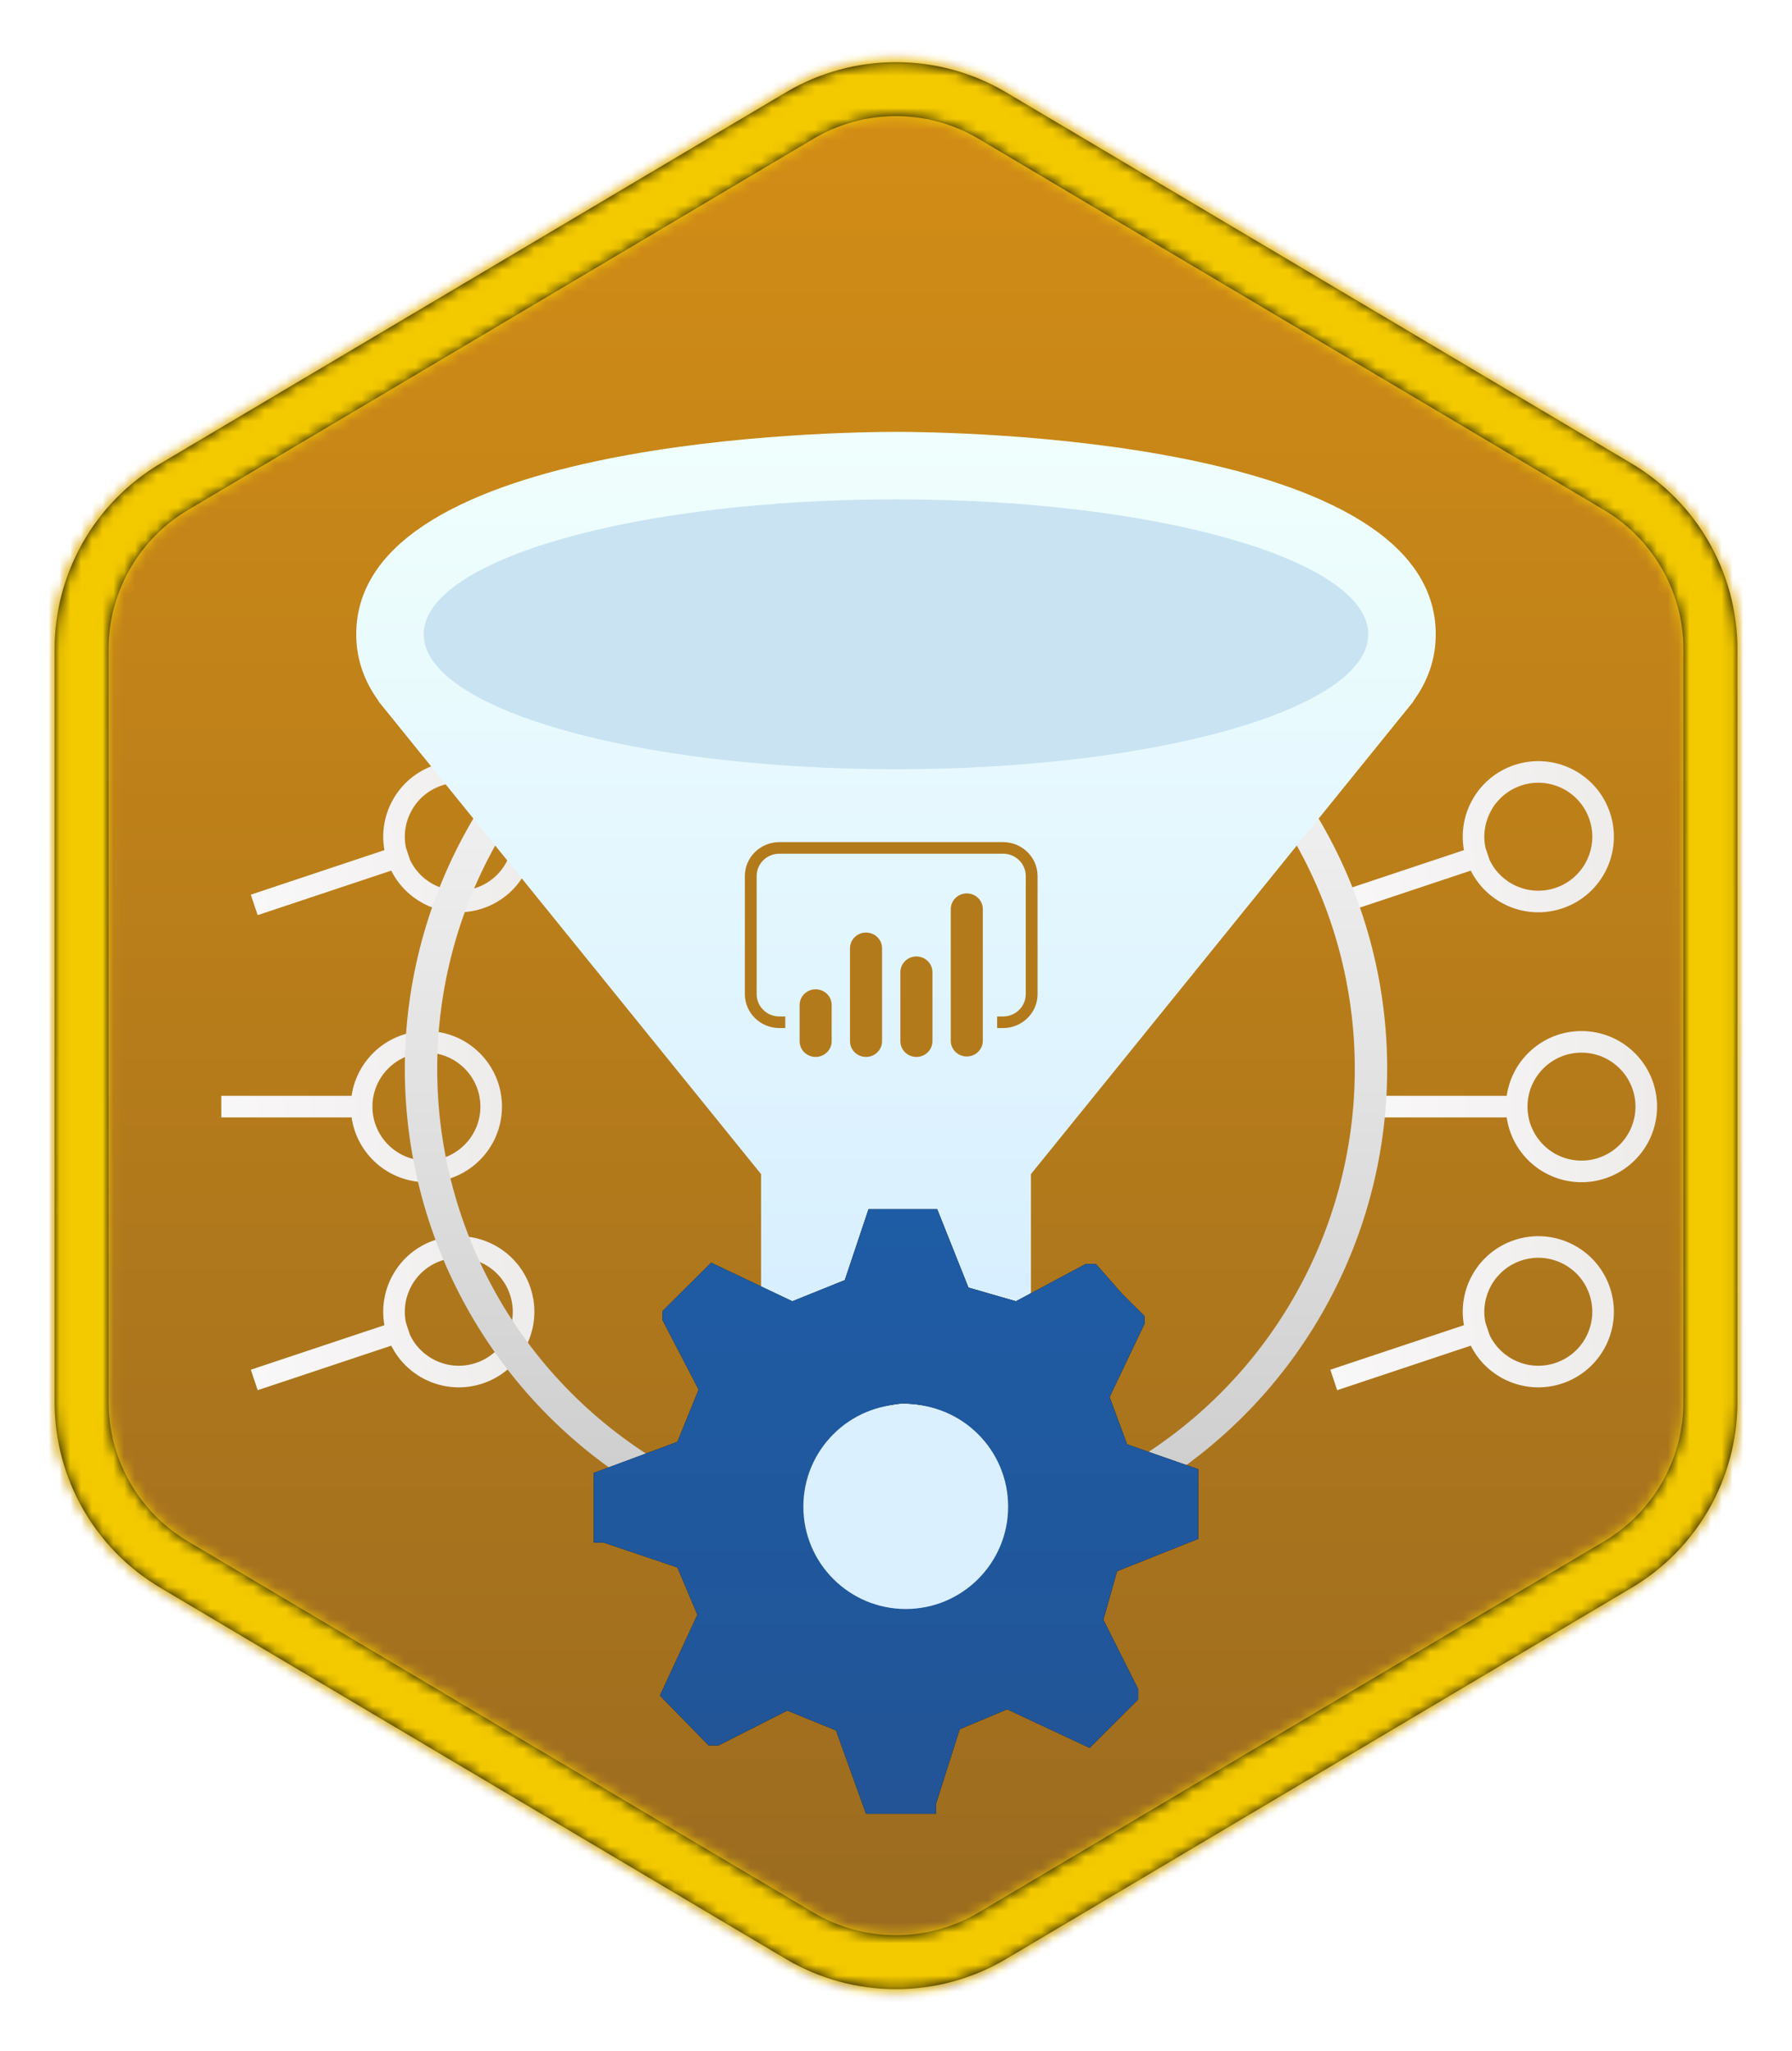 <?xml version="1.0" encoding="UTF-8"?>
<svg width="166px" height="190px" viewBox="0 0 166 190" version="1.1" xmlns="http://www.w3.org/2000/svg" xmlns:xlink="http://www.w3.org/1999/xlink">
    <!-- Generator: Sketch 63.1 (92452) - https://sketch.com -->
    <title>Data preparation in Power BI/Data-preparation-in-Power-BI</title>
    <desc>Created with Sketch.</desc>
    <defs>
        <path d="M100.206,6.556 L158.148,40.938 C164.22,44.541 167.942,51.078 167.942,58.138 L167.942,127.862 C167.942,134.922 164.22,141.459 158.148,145.062 L100.206,179.444 C93.914,183.177 86.086,183.177 79.794,179.444 L21.852,145.062 C15.78,141.459 12.058,134.922 12.058,127.862 L12.058,58.138 C12.058,51.078 15.78,44.541 21.852,40.938 L79.794,6.556 C86.086,2.823 93.914,2.823 100.206,6.556 Z" id="path-1"></path>
        <linearGradient x1="50%" y1="0%" x2="50%" y2="100%" id="linearGradient-3">
            <stop stop-color="#D48E15" offset="0%"></stop>
            <stop stop-color="#996A20" offset="100%"></stop>
        </linearGradient>
        <path d="M88.206,3.056 L146.148,37.438 C152.22,41.041 155.942,47.578 155.942,54.638 L155.942,124.362 C155.942,131.422 152.22,137.959 146.148,141.562 L88.206,175.944 C81.914,179.677 74.086,179.677 67.794,175.944 L9.852,141.562 C3.78,137.959 0.058,131.422 0.058,124.362 L0.058,54.638 C0.058,47.578 3.78,41.041 9.852,37.438 L67.794,3.056 C74.086,-0.677 81.914,-0.677 88.206,3.056 Z M85.655,7.356 C81.043,4.62 75.331,4.557 70.669,7.17 L70.345,7.356 L12.403,41.738 C7.951,44.38 5.183,49.126 5.062,54.286 L5.058,54.638 L5.058,124.362 C5.058,129.539 7.727,134.341 12.102,137.078 L12.403,137.262 L70.345,171.644 C74.957,174.38 80.669,174.443 85.331,171.83 L85.655,171.644 L143.597,137.262 C148.049,134.62 150.817,129.874 150.938,124.714 L150.942,124.362 L150.942,54.638 C150.942,49.461 148.273,44.659 143.898,41.922 L143.597,41.738 L85.655,7.356 Z" id="path-4"></path>
        <linearGradient x1="-58.162%" y1="56.787%" x2="178.577%" y2="41.864%" id="linearGradient-6">
            <stop stop-color="#FFFFFF" offset="0%"></stop>
            <stop stop-color="#E6E1E1" offset="100%"></stop>
        </linearGradient>
        <linearGradient x1="-58.162%" y1="50.154%" x2="178.577%" y2="49.815%" id="linearGradient-7">
            <stop stop-color="#FFFFFF" offset="0%"></stop>
            <stop stop-color="#E6E1E1" offset="100%"></stop>
        </linearGradient>
        <linearGradient x1="50%" y1="-9.939%" x2="50%" y2="100%" id="linearGradient-8">
            <stop stop-color="#FFFFFF" offset="0%"></stop>
            <stop stop-color="#CBCBCB" offset="100%"></stop>
        </linearGradient>
        <filter x="-12.0%" y="-12.0%" width="124.0%" height="124.0%" filterUnits="objectBoundingBox" id="filter-9">
            <feOffset dx="0" dy="2" in="SourceAlpha" result="shadowOffsetOuter1"></feOffset>
            <feGaussianBlur stdDeviation="2" in="shadowOffsetOuter1" result="shadowBlurOuter1"></feGaussianBlur>
            <feColorMatrix values="0 0 0 0 0   0 0 0 0 0   0 0 0 0 0  0 0 0 0.1 0" type="matrix" in="shadowBlurOuter1" result="shadowMatrixOuter1"></feColorMatrix>
            <feMerge>
                <feMergeNode in="shadowMatrixOuter1"></feMergeNode>
                <feMergeNode in="SourceGraphic"></feMergeNode>
            </feMerge>
        </filter>
        <linearGradient x1="50%" y1="100%" x2="50%" y2="0%" id="linearGradient-10">
            <stop stop-color="#D2EBFF" offset="0%"></stop>
            <stop stop-color="#F0FFFD" offset="100%"></stop>
        </linearGradient>
        <filter x="-21.4%" y="-21.4%" width="142.9%" height="142.9%" filterUnits="objectBoundingBox" id="filter-11">
            <feOffset dx="0" dy="2" in="SourceAlpha" result="shadowOffsetOuter1"></feOffset>
            <feGaussianBlur stdDeviation="2" in="shadowOffsetOuter1" result="shadowBlurOuter1"></feGaussianBlur>
            <feColorMatrix values="0 0 0 0 0   0 0 0 0 0   0 0 0 0 0  0 0 0 0.1 0" type="matrix" in="shadowBlurOuter1" result="shadowMatrixOuter1"></feColorMatrix>
            <feMerge>
                <feMergeNode in="shadowMatrixOuter1"></feMergeNode>
                <feMergeNode in="SourceGraphic"></feMergeNode>
            </feMerge>
        </filter>
        <linearGradient x1="50%" y1="0%" x2="50%" y2="100%" id="linearGradient-12">
            <stop stop-color="#1E5CA5" offset="0%"></stop>
            <stop stop-color="#225496" offset="100%"></stop>
        </linearGradient>
        <path d="M56,30.535 L56,24.082 L49.405,21.778 L47.785,17.399 L51.025,10.601 L51.025,9.909 L48.942,7.835 L46.512,5.07 L45.587,5.07 L39.107,8.527 L34.711,7.259 L31.818,0 L25.455,0 L23.256,6.568 L18.397,8.527 L10.876,4.955 L6.364,9.449 L6.364,10.255 L9.719,16.708 L7.752,21.547 L0,24.428 L0,30.881 L0.926,30.881 L7.752,33.185 L9.603,37.564 L6.132,45.053 L10.645,49.663 L11.57,49.663 L17.934,46.436 L22.446,48.28 L25.223,56 L31.702,56 L31.702,55.078 L33.901,48.165 L38.298,46.321 L45.934,49.893 L50.446,45.399 L50.446,44.477 L47.207,38.025 L48.479,33.531 L56,30.535 Z M28.464,35.999 C23.643,35.482 20,31.608 20,27 C20,22.392 23.643,18.518 28.464,18.001 C30.982,17.97 33.408,18.899 35.199,20.579 C36.991,22.259 37.999,24.551 37.999,26.943 L37.999,26.943 C38.032,29.354 37.038,31.676 35.243,33.381 C33.447,35.086 31.003,36.03 28.464,35.999 Z" id="path-13"></path>
        <filter x="0.0%" y="0.0%" width="100.0%" height="100.0%" filterUnits="objectBoundingBox" id="filter-14">
            <feOffset dx="0" dy="0" in="SourceAlpha" result="shadowOffsetOuter1"></feOffset>
            <feColorMatrix values="0 0 0 0 0   0 0 0 0 0   0 0 0 0 0  0 0 0 0.1 0" type="matrix" in="shadowOffsetOuter1"></feColorMatrix>
        </filter>
    </defs>
    <g id="Badges" stroke="none" stroke-width="1" fill="none" fill-rule="evenodd">
        <g id="Data-preparation-in-Power-BI" transform="translate(-127, -35)">
            <g id="Data-preparation-in-Power-BI/Data-preparation-in-Power-BI" transform="translate(148, 73)">
                <g id="Trophy-Plates/Hex" transform="translate(12, 7)">
                    <g id="BG" transform="translate(-40, -43)">
                        <mask id="mask-2" fill="white">
                            <use xlink:href="#path-1"></use>
                        </mask>
                        <path stroke="#FFFFFF" stroke-width="5" d="M101.482,4.406 C97.943,2.306 93.971,1.256 90,1.256 C86.029,1.256 82.057,2.306 78.518,4.406 L20.576,38.788 C13.745,42.842 9.558,50.196 9.558,58.138 L9.558,127.862 C9.558,135.804 13.745,143.158 20.576,147.212 L78.518,181.594 C82.057,183.694 86.029,184.744 90,184.744 C93.971,184.744 97.943,183.694 101.482,181.594 L159.424,147.212 C166.255,143.158 170.442,135.804 170.442,127.862 L170.442,58.138 C170.442,50.196 166.255,42.842 159.424,38.788 L101.482,4.406 Z"></path>
                        <g id="Colors/Power-BI/BG-Gradient-2" mask="url(#mask-2)" fill="url(#linearGradient-3)">
                            <g transform="translate(0, 0.5)" id="Rectangle">
                                <rect x="0" y="0" width="180" height="185"></rect>
                            </g>
                        </g>
                    </g>
                    <g id="Border" transform="translate(-28, -39.5)">
                        <mask id="mask-5" fill="white">
                            <use xlink:href="#path-4"></use>
                        </mask>
                        <use fill="#000000" fill-rule="nonzero" xlink:href="#path-4"></use>
                        <g id="Colors/Power-BI/Border" mask="url(#mask-5)" fill="#F3C900">
                            <g transform="translate(-12, -3)" id="Rectangle">
                                <rect x="0" y="0" width="180" height="185"></rect>
                            </g>
                        </g>
                    </g>
                </g>
                <path id="Line" d="M119.286,32.859 C122.954,31.637 126.918,33.619 128.141,37.286 C129.363,40.954 127.381,44.918 123.714,46.141 C120.368,47.256 116.776,45.705 115.243,42.64 L103.816,46.449 L102.868,46.765 L102.235,44.868 L114.61,40.743 C113.998,37.371 115.941,33.974 119.286,32.859 Z M119.919,34.757 C117.491,35.566 116.098,38.056 116.601,40.502 L116.979,41.638 C118.044,43.896 120.654,45.053 123.081,44.243 C125.701,43.37 127.117,40.539 126.243,37.919 C125.37,35.299 122.539,33.883 119.919,34.757 Z" fill="url(#linearGradient-6)" fill-rule="nonzero"></path>
                <path id="Line" d="M119.286,76.859 C122.954,75.637 126.918,77.619 128.141,81.286 C129.363,84.954 127.381,88.918 123.714,90.141 C120.368,91.256 116.776,89.705 115.243,86.64 L103.816,90.449 L102.868,90.765 L102.235,88.868 L114.61,84.743 C113.998,81.371 115.941,77.974 119.286,76.859 Z M119.919,78.757 C117.491,79.566 116.098,82.056 116.601,84.502 L116.979,85.638 C118.044,87.896 120.654,89.053 123.081,88.243 C125.701,87.37 127.117,84.539 126.243,81.919 C125.37,79.299 122.539,77.883 119.919,78.757 Z" fill="url(#linearGradient-6)" fill-rule="nonzero"></path>
                <path id="Line" d="M19.286,32.859 C22.954,31.637 26.918,33.619 28.141,37.286 C29.363,40.954 27.381,44.918 23.714,46.141 C20.368,47.256 16.776,45.705 15.243,42.64 L3.816,46.449 L2.868,46.765 L2.235,44.868 L14.61,40.743 C13.998,37.371 15.941,33.974 19.286,32.859 Z M19.919,34.757 C17.491,35.566 16.098,38.056 16.601,40.502 L16.979,41.638 C18.044,43.896 20.654,45.053 23.081,44.243 C25.701,43.37 27.117,40.539 26.243,37.919 C25.37,35.299 22.539,33.883 19.919,34.757 Z" fill="url(#linearGradient-6)" fill-rule="nonzero"></path>
                <path id="Line" d="M19.286,76.859 C22.954,75.637 26.918,77.619 28.141,81.286 C29.363,84.954 27.381,88.918 23.714,90.141 C20.368,91.256 16.776,89.705 15.243,86.64 L3.816,90.449 L2.868,90.765 L2.235,88.868 L14.61,84.743 C13.998,81.371 15.941,77.974 19.286,76.859 Z M19.919,78.757 C17.491,79.566 16.098,82.056 16.601,84.502 L16.979,85.638 C18.044,87.896 20.654,89.053 23.081,88.243 C25.701,87.37 27.117,84.539 26.243,81.919 C25.37,79.299 22.539,77.883 19.919,78.757 Z" fill="url(#linearGradient-6)" fill-rule="nonzero"></path>
                <path id="Line" d="M125.5,57.5 C129.366,57.5 132.5,60.634 132.5,64.5 C132.5,68.366 129.366,71.5 125.5,71.5 C121.974,71.5 119.057,68.893 118.571,65.501 L106.5,65.5 L106.5,63.5 L118.571,63.5 C119.056,60.108 121.974,57.5 125.5,57.5 Z M125.5,59.5 C122.739,59.5 120.5,61.739 120.5,64.5 C120.5,67.261 122.739,69.5 125.5,69.5 C128.261,69.5 130.5,67.261 130.5,64.5 C130.5,61.739 128.261,59.5 125.5,59.5 Z" fill="url(#linearGradient-7)" fill-rule="nonzero"></path>
                <path id="Line" d="M18.5,57.5 C22.366,57.5 25.5,60.634 25.5,64.5 C25.5,68.366 22.366,71.5 18.5,71.5 C14.974,71.5 12.057,68.893 11.571,65.501 L-0.5,65.5 L-0.5,63.5 L11.571,63.5 C12.056,60.108 14.974,57.5 18.5,57.5 Z M18.5,59.5 C15.739,59.5 13.5,61.739 13.5,64.5 C13.5,67.261 15.739,69.5 18.5,69.5 C21.261,69.5 23.5,67.261 23.5,64.5 C23.5,61.739 21.261,59.5 18.5,59.5 Z" fill="url(#linearGradient-7)" fill-rule="nonzero"></path>
                <circle id="Oval" stroke="url(#linearGradient-8)" stroke-width="3" cx="62" cy="61" r="44"></circle>
                <g id="Group" filter="url(#filter-9)" transform="translate(12, 0)">
                    <ellipse id="Oval" fill="#C9E3F2" cx="50.5" cy="20" rx="45.5" ry="18"></ellipse>
                    <path d="M50,-2.84217094e-14 C44.883,-2.84217094e-14 -2.40163445e-12,0.523 -2.40163445e-12,18.75 C-2.40163445e-12,21.094 0.762,23.137 2.07,24.93 L2.094,25 L37.5,68.75 L37.5,93.75 C37.5,97.199 43.097,100 50,100 C56.902,100 62.5,97.199 62.5,93.75 L62.5,68.75 L97.906,25 L97.929,24.93 C99.238,23.137 99.999,21.094 99.999,18.75 C99.999,0.523 55.116,-2.84217094e-14 49.999,-2.84217094e-14 L50,-2.84217094e-14 Z M50,31.25 C25.836,31.25 6.25,25.652 6.25,18.75 C6.25,11.848 25.836,6.25 50,6.25 C74.164,6.25 93.75,11.848 93.75,18.75 C93.75,25.652 74.164,31.25 50,31.25 Z" id="Fill-1" fill="url(#linearGradient-10)"></path>
                </g>
                <g id="Gear" filter="url(#filter-11)" transform="translate(34, 72)">
                    <g fill-rule="nonzero" id="Shape">
                        <g>
                            <use fill="black" fill-opacity="1" filter="url(#filter-14)" xlink:href="#path-13"></use>
                            <use fill="url(#linearGradient-12)" xlink:href="#path-13"></use>
                        </g>
                    </g>
                    <circle id="Oval" fill="#DAF0FE" cx="28.903" cy="27.548" r="9.484"></circle>
                </g>
                <g id="powerbi_icon" transform="translate(48, 40)" fill="#B37A1B" fill-rule="nonzero">
                    <path d="M23.916,17.222 L23.369,17.222 L23.369,16.15 L23.916,16.15 C25.077,16.148 26.019,15.225 26.02,14.087 L26.02,3.135 C26.019,1.996 25.077,1.073 23.916,1.072 L3.198,1.072 C2.036,1.073 1.095,1.996 1.093,3.135 L1.093,14.088 C1.095,15.226 2.036,16.149 3.198,16.151 L3.745,16.151 L3.745,17.223 L3.198,17.223 C1.432,17.22 0.002,15.818 0,14.088 L0,3.135 C0.002,1.405 1.433,0.002 3.198,0 L23.916,0 C25.681,0.002 27.112,1.405 27.114,3.135 L27.114,14.088 C27.112,15.818 25.681,17.221 23.916,17.223" id="Shape"></path>
                    <path d="M6.556,13.633 C6.95,13.633 7.327,13.786 7.606,14.059 C7.884,14.331 8.04,14.701 8.04,15.087 L8.04,18.442 C8.04,19.246 7.376,19.897 6.556,19.897 C6.162,19.897 5.785,19.744 5.506,19.471 C5.229,19.2 5.072,18.829 5.072,18.442 L5.072,15.088 C5.072,14.284 5.736,13.633 6.556,13.633 L6.556,13.633 Z" id="Shape"></path>
                    <path d="M11.224,19.897 C10.404,19.897 9.739,19.246 9.739,18.442 L9.739,9.832 C9.739,9.027 10.404,8.376 11.224,8.376 C12.044,8.376 12.708,9.027 12.708,9.831 L12.708,18.442 C12.708,19.246 12.043,19.897 11.224,19.898" id="Shape"></path>
                    <path d="M20.558,19.855 C19.738,19.855 19.074,19.203 19.073,18.4 L19.073,6.205 C19.073,5.402 19.738,4.75 20.558,4.75 C21.378,4.75 22.042,5.402 22.042,6.205 L22.042,18.4 C22.042,19.203 21.378,19.855 20.558,19.855" id="Shape"></path>
                    <path d="M15.89,19.897 C15.071,19.897 14.407,19.246 14.406,18.442 L14.406,12.045 C14.406,11.242 15.071,10.59 15.891,10.59 C16.711,10.59 17.375,11.242 17.375,12.045 L17.375,18.442 C17.375,19.246 16.71,19.897 15.891,19.898" id="Shape"></path>
                </g>
            </g>
        </g>
    </g>
</svg>